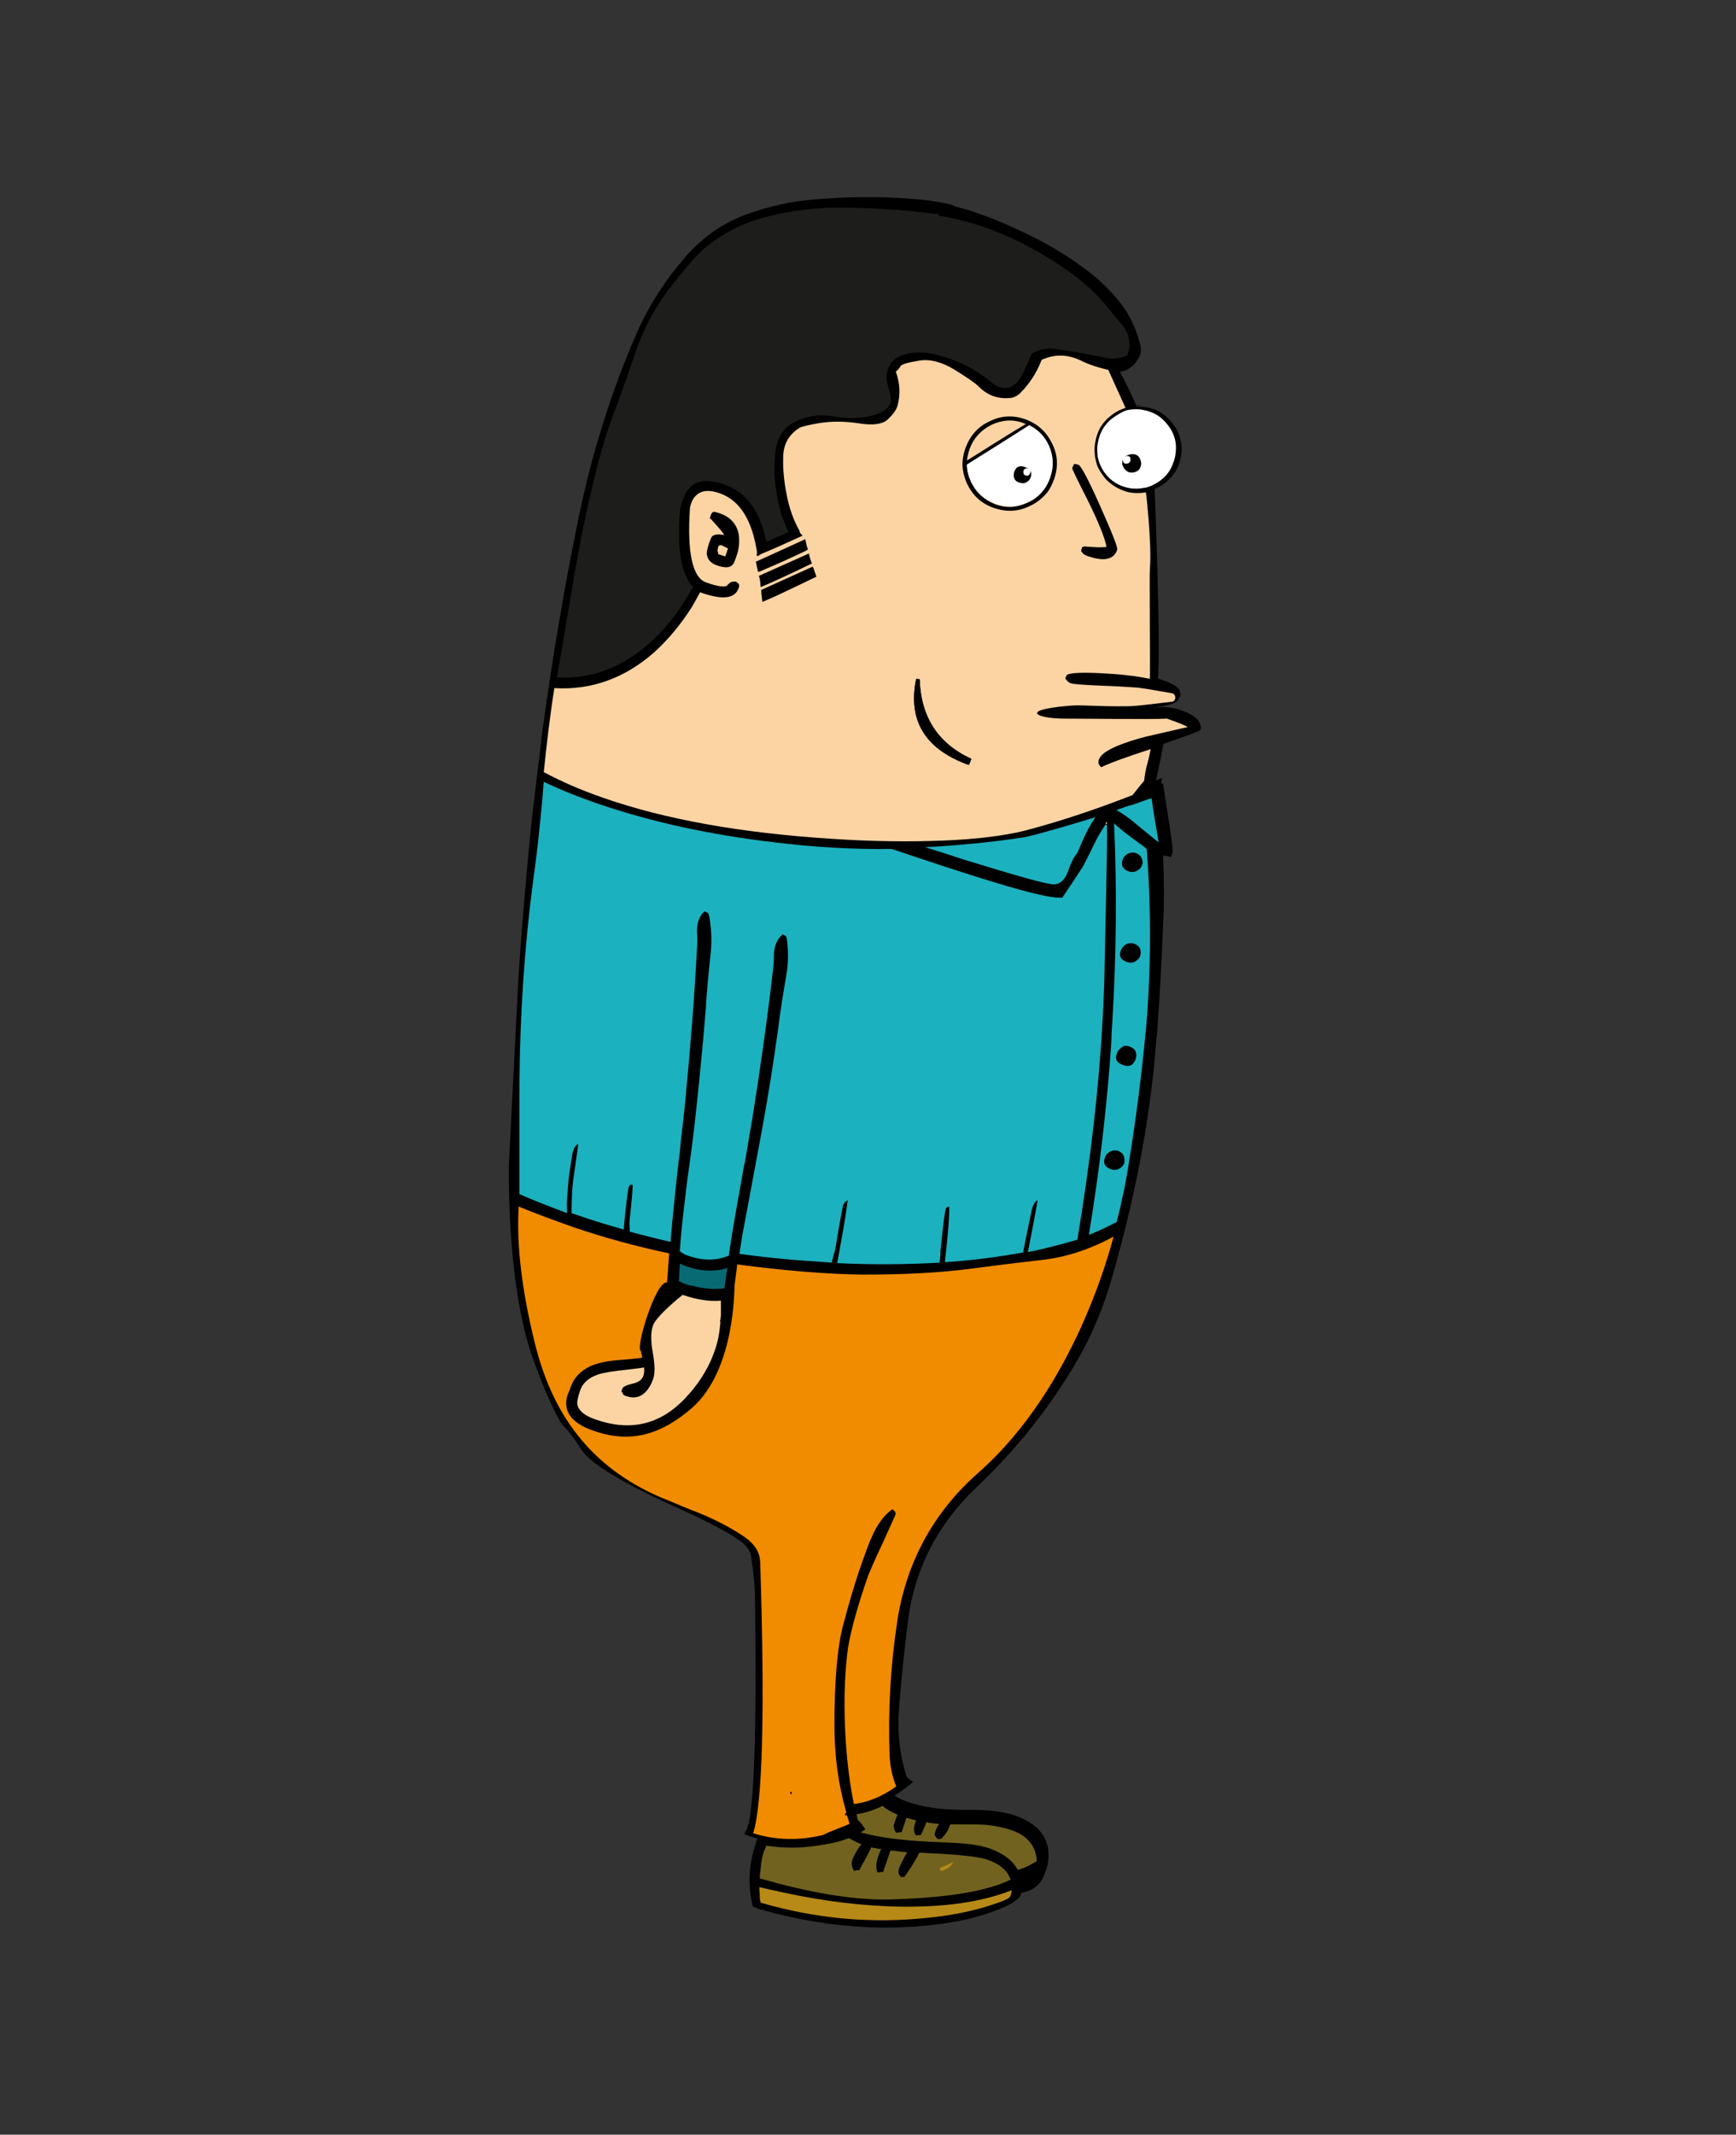 <?xml version="1.0" encoding="utf-8"?>
<!-- Generator: Adobe Illustrator 18.1.1, SVG Export Plug-In . SVG Version: 6.00 Build 0)  -->
<!DOCTYPE svg PUBLIC "-//W3C//DTD SVG 1.1//EN" "http://www.w3.org/Graphics/SVG/1.1/DTD/svg11.dtd">
<svg version="1.1" xmlns="http://www.w3.org/2000/svg" xmlns:xlink="http://www.w3.org/1999/xlink" x="0px" y="0px"
	 viewBox="0 0 393 483" enable-background="new 0 0 393 483" xml:space="preserve">
<rect x="0" y="0" width="393" height="483" fill="#333333" stroke="none"/>
<g id="ziutek_x5F_01">
</g>
<g id="ziutek_x5F_02">
</g>
<g id="ziutek_x5F_03">
</g>
<g id="ziutek_x5F_04">
	<g>
		<path fill="none" d="M163,299c0,0-0.1,0-0.1,0.1L163,299C163,299,163,299,163,299z"/>
		<path fill="none" d="M172.3,353l0,0.2C172.3,353.1,172.3,353.1,172.3,353C172.3,353,172.3,353,172.3,353z"/>
		<path fill="none" d="M212.9,423.4c0.1-0.1,0.2-0.1,0.3-0.1L212.9,423.4C212.8,423.3,212.8,423.4,212.9,423.4z"/>
		<path d="M117.4,220.6c0.8-11.8,1.8-23.6,3-35.3c0.8-6.6,1.6-13.3,2.4-19.9c2.2-16.2,4.9-32.3,8.2-48.3c1.2-5.8,2.6-11.6,4.3-17.3
			c2.4-8.2,5.3-16.3,8.7-24.1c2.9-6.7,6.9-12.8,11.8-18.3c3.7-4,8-7,13.2-8.9c5-1.8,10.2-3,15.6-3.4c7.4-0.6,14.7-0.7,21.9-0.1
			c2.9,0.2,5.9,0.6,8.8,1.3c0.4,0.1,0.7,0.3,1.1,0.5c1.8,0.4,3.5,0.9,5.1,1.5c4.6,1.6,9,3.6,13.3,5.8c4.5,2.3,8.7,5,12.6,8.1
			c2.4,2,4.6,4.2,6.5,6.7c2.1,2.8,3.5,6,4.3,9.4c0.2,1,0.1,2-0.5,2.8c-1,1.8-2.4,2.8-4.2,3c1.3,2.2,3.5,7.1,3.5,7.1
			c0,0.2,0.1,0.3,0.2,0.5c0,0,0,0,0,0c0.4-0.1,0.8,0,1.2,0.1c-0.4,0-0.8,0-1.2,0c0.1,0.1,0.1,0.2,0.1,0.2c0.6,0,1.2,0,1.8,0.1
			c0.7,0.1,1.3,0.2,1.9,0.4c1.8,0.6,3.3,1.8,4.5,3.4c0.2,0.3,0.4,0.6,0.6,0.8c0.5,0.8,0.9,1.7,1.1,2.6c0.3,1.1,0.4,2.4,0.2,3.7
			c0,0,0,0,0,0c0,0,0,0,0,0c-0.2,1-0.4,2-0.9,2.9c-0.3,0.7-0.7,1.3-1.2,1.9c-0.5,0.6-1.1,1.1-1.7,1.6c-0.2,0.1-0.4,0.2-0.6,0.4
			c-0.1,0-0.1,0.1-0.2,0.1l0,0c-0.4,0.3-0.9,0.5-1.4,0.7c0,0.1,1.5,37.8,0.7,42.9c0.4,0.1,0.8,0.3,1.4,0.5c2.3,0.8,3.6,1.7,3.7,2.8
			c0.1,0.3,0,0.6-0.2,1c-0.1,0.2-0.2,0.3-0.3,0.5c-0.5,1.4-5.9,1.7-5.9,1.9c2.4-0.4,4.6-0.2,6.6,0.5c2.2,0.8,3.6,1.7,4.2,2.9
			c0.3,0.6,0.3,1.1,0.2,1.5c-0.1,0.3-2.9,1.3-8.4,3.2c-0.2,0.8-0.3,1.7-0.5,2.6c-0.3,1.5-0.7,3.4-1.2,5.7c0.4-0.2,0.9-0.4,1.4-0.6
			c-0.1,0.4-0.2,0.9-0.2,1.4c0.1-0.1,0.3-0.1,0.4-0.1c0.3,1.9,0.7,4.7,1.3,8.5c0.7,4.4,1,6.9,0.8,7.3c-0.2,0.7-0.4,0.9-0.5,0.8
			c-0.2-0.1-0.6-0.2-1.5-0.3c0,0,0,0-0.1,0c0.2,5.2,0.3,10.4,0,15.6c-0.3,8.4-0.8,16.8-1.4,25.2c0,0.1,0,0.3-0.1,0.4
			c-0.5,7.2-1.4,14.5-2.6,21.7c-1.9,11.5-4.6,22.8-7.9,34.1c-2,6.5-4.7,12.8-8.3,18.7c-6,10-13.3,19-21.8,27.1
			c-8.9,8.4-14.2,18.6-15.7,30.7c-0.8,6.5-1.5,13.1-2,19.7c-0.4,5.3,0.2,10.3,1.7,15.1c0.4,0.5,0.9,0.9,1.5,1.3
			c-1.4,1.2-2.8,2.2-4.2,3.1c0.8,0.5,1.8,1,3,1.4c3.4,1.2,7.7,1.8,12.8,1.8c5.1-0.1,9,0.4,11.5,1.3c4.5,1.6,7,4.1,7.5,7.7
			c0.2,1.8,0,3.5-0.7,5.2c-0.7,2-1.8,3.3-3.4,4c-0.5,0.2-1.1,0.4-2,0.6c0,0.1-0.1,0.3-0.1,0.4c-0.4,1.1-2.3,2.3-5.7,3.6
			c-3.9,1.5-8.5,2.6-13.9,3.2c-12.5,1.5-25.3,0.4-38.4-3.2l-0.2-0.1c-0.2-0.1-0.4-0.1-0.7-0.1c-0.1-0.1-0.2-0.1-0.2-0.1
			c-0.1,0-0.2-0.1-0.3-0.1c0,0,0,0,0,0c-0.3-0.1-0.5-0.2-0.7-0.3c-0.2-0.1-0.3-0.1-0.5-0.1c-0.3-0.9-0.4-1.8-0.6-2.8
			c-0.5-3.9-0.1-7.7,1.1-11.3c0.2-0.5,0.3-1,0.5-1.4c-0.7-0.2-1.5-0.4-2.2-0.7c-0.3-0.1-0.5-0.2-0.8-0.3c0.2-0.4,0.4-0.8,0.6-1.2
			c0.1-0.3,0.2-0.6,0.3-1c0,0,0-0.1,0.1-0.1c0,0,0,0,0,0c1.4-7.2,1.8-24.7,1.4-52.4c0,0.2,0,0.2,0,0.1c-0.1-2.6-0.4-5.2-0.8-7.7
			c-0.1-0.8-0.2-1.4-0.4-1.6c-0.3-0.7-0.8-1.4-1.7-2.1c-2.1-1.7-6.7-4.2-13.7-7.4c-11-4.9-18-8.9-21.1-11.8c-0.9-0.8-1.8-2-2.7-3.5
			c-1-1.5-1.9-2.6-2.8-3.5c-1.2-1.2-3.6-6-6.8-14.7c-5.2-13.9-5.8-34.9-5.7-44.6"/>
		<path d="M259.7,192c-1-0.7-2.1-1.4-3.2-2.3c-1.9-1.4-3.2-2.5-4.2-3.4c0.7,15.1,0.5,30.1-0.4,45.1c-0.1,1.4-0.2,2.8-0.2,4.3
			c-1,14.6-2.7,29.2-5.1,43.7c1.8-0.7,3.6-1.5,5.3-2.4c0.3-0.2,0.7-0.3,1-0.5c1.2-4.7,2.2-9.5,2.9-14.3c1.5-9.3,2.7-18.7,3.6-28.1
			c0.1-0.7,0.1-1.3,0.2-2C260.7,218.7,260.7,205.3,259.7,192z"/>
		<path d="M256.8,181.9c-1.3,0.5-2.7,0.9-4.1,1.4c1.2,0.6,2.8,1.7,4.8,3.4c3,2.5,4.6,3.7,4.8,3.9c-0.7-4.2-1.3-7.5-1.6-10
			C259.5,180.9,258.2,181.4,256.8,181.9z"/>
		<path d="M254.9,93c-1,0.3-2,0.8-2.9,1.4c-2,1.5-3.1,3.4-3.5,5.9c-0.2,1-0.1,2,0,3c0.3,1.3,0.8,2.5,1.6,3.6c1.5,2,3.4,3.1,5.9,3.5
			c1,0.1,2,0.1,2.9-0.1c0,0,0.1,0,0.1,0c0.7-0.1,1.2-0.3,1.9-0.6c0.6-0.3,1.1-0.6,1.7-1c0,0,0,0,0.1-0.1c1.1-0.8,2-1.9,2.5-3
			c0.4-0.9,0.8-1.9,0.9-2.9c0.4-2.5-0.2-4.7-1.7-6.6c-1.5-2-3.4-3.1-5.9-3.5c-0.5-0.1-1-0.1-1.4-0.1C256.4,92.7,255.7,92.8,254.9,93
			z"/>
		<path d="M147.3,145.3c2.9-2.7,5.6-5.8,7.8-9.5c0.7-1.1,1.3-2.1,1.8-3c-1.7-1.8-2.8-4.9-3.1-9.2c-0.1-1.9-0.1-4,0-6.2
			c0.1-1.6,0.2-2.6,0.3-2.9c0.2-0.8,0.5-1.4,0.7-1.9c0.3-1,0.8-1.7,1.4-2.3c1.6-1.7,4.2-1.9,7.7-0.7c5,1.7,8.2,6,9.6,13l5-2.2
			c-0.6-1.2-1-2.4-1.5-3.7c-0.5-1.7-1-3.6-1.3-5.8c-0.4-2.3-0.5-5-0.2-8.3c0.3-3.3,1.7-5.7,4.4-7.1c2.7-1.4,5.5-1.8,8.6-1.3
			c3,0.5,5.6,0.5,7.8,0.1c2.1-0.4,3.6-1.1,4.5-1.9c0.9-0.8,1.1-2.1,0.6-3.7c-0.5-1.7-0.7-2.7-0.7-3.2c0.1-2.8,1.4-4.5,4.1-5.3
			c1.8-0.5,3.6-0.6,5.5-0.3c5.2,1,9.9,3.1,14,6.5c1.4,1.2,2.7,1.6,4,1.3c1.2-0.3,2.3-1.3,3.1-2.9c0.8-1.6,1.5-3.2,2.2-4.8
			c1.5-0.9,3.1-1.2,4.8-1.1c4,0.5,8,1.2,12,2.1c1.7,0.3,3.3,0.1,4.8-0.6c1-2.5,0.5-4.9-1.4-7.2c-0.9-1.1-1.8-2.1-2.7-3.2
			c-2.6-3.4-5.8-6.2-9.3-8.7c-3.4-2.4-7.1-4.6-10.9-6.5c-6-3-12.2-5-18.8-6.1c0.1-0.1,0.1-0.1,0.2-0.2c0,0-0.1,0-0.1,0
			c-1.8-0.3-3.6-0.5-5.5-0.7c-5.3-0.5-10.6-0.8-16-0.8c-5.8-0.1-11.6,0.6-17.3,2.1c-5.3,1.3-10,3.8-14.2,7.3c-2,1.9-4.7,5-7.9,9.2
			c-3.2,4.2-5.7,9-7.5,14.3c-1.8,5.3-3.5,10.1-5.1,14.3c-1.6,4.3-3.2,9.7-4.7,16.3c-1.6,6.6-3,13.8-4.3,21.5
			c-1.2,7-2.4,14.2-3.6,21.3C133.9,153.7,140.9,151,147.3,145.3z"/>
		<path d="M136.6,179.5c14,4.9,31.3,8,51.9,9.3c9,0.6,17.2,0.7,25,0.4c7.7-0.3,13.9-1.1,18.4-2.2c7.6-2,15.6-4.6,24.2-7.9
			c0.9-0.4,1.8-0.7,2.6-1.1c0.2-1.5,0.5-3.3,1.1-5.4c0.3-1.1,0.5-2.2,0.7-3.1c-5.9,1.9-9.6,3.3-11.2,4.1c-0.6-0.5-0.8-1.1-0.5-1.8
			c0.6-1.6,3.7-3.2,9.4-4.8c0.6-0.2,4.2-1,10.7-2.5l-0.6-0.3c-0.8-0.4-2.2-0.9-4.1-1.6c-2.7,0.2-5.5,0.9-8.5,2.2
			c-1.7,0.8-42.7-0.2-43.6-5c-0.5-2.3,14.4-1.9,29.8-2.2c3.2-0.1,8.4,0.2,15.4,0.8c4.6,0.4,7.1,0.2,7.3-0.5l0-0.5l-4.2-1.5
			c-1.3-0.3-4.5-0.5-9.8-0.8c-5.1-0.2-7.8-0.4-8.2-0.6c-0.5-0.2-0.9-0.5-1.1-1c-0.2,0.3-0.2,0,0.1-0.7c0.2-0.6,2.6-0.8,7.3-0.6
			c4.4,0.2,8.3,0.6,11.6,1.3c0.1-0.9-0.1-23.9,0-24.8c0.5-5-0.8-17.2-0.9-17.4c-1,0.2-2.1,0.2-3.2,0.1c-0.4-0.1-0.7-0.1-1-0.2
			c-0.4-0.1-0.6-0.2-0.9-0.3c-1.3-0.5-2.5-1.2-3.6-2.2c-0.3-0.4-0.7-0.7-1-1.1c-0.5-0.7-0.9-1.3-1.2-2c-0.2-0.4-0.3-0.9-0.4-1.3
			c-0.1-0.3-0.1-0.6-0.2-0.9c-0.1-0.9-0.2-1.9,0-3c0,0,0,0,0-0.1c0.2-1.3,0.6-2.5,1.2-3.6c0.7-1.1,1.5-2,2.6-2.8
			c1-0.8,2.1-1.3,3.1-1.6c0-0.1,0-0.2-0.1-0.2c-0.9,0.3-1.8,0.6-2.6,1.1l-2.5,2.1c0.7-0.9,1.4-1.7,2.3-2.3c0.3-0.2,0.6-0.4,0.9-0.5
			c0.6-0.3,1.2-0.5,1.9-0.7c-0.1-0.2-0.1-0.3-0.2-0.5c-0.6,0.2-1.3,0.4-1.8,0.7c0,0,0,0-0.1,0c-0.3,0.2-0.6,0.3-0.9,0.5
			c0,0,0,0-0.1,0c-1,0.6-1.8,1.4-2.4,2.3c0,0,0,0,0,0.1c-0.4,0.6-0.9,1.3-1.2,2c0,0.1-0.1,0.3-0.2,0.4c0,0,0,0,0,0
			c-0.2,0.4-0.4,1-0.5,1.5c-0.1,0.2-0.1,0.4-0.2,0.6c0.2-2.1,1.1-4,2.8-5.9c0.9-1,2-1.8,3.2-2.4c0.4-0.1,0.8-0.1,1.2-0.2
			c0,0,0.1,0,0.1,0c-1-2.5-2-5-3.3-7.4c-2.2-0.5-4.4-1.2-6.4-2.2c-2.8-1.3-5.6-1.4-8.4-0.2c-0.2,0-0.3,0.2-0.4,0.4
			c-1.1,2.8-2.7,5.2-4.8,7.3c-0.5,0.5-1.1,0.8-1.8,1c-2.9,0.4-5.4-0.4-7.5-2.5c-0.9-0.9-2.7-2.1-5.6-3.9c-2.8-1.7-5.5-2.4-7.9-2
			c-2.5,0.4-3.9,0.8-4.2,1.2c-0.2,0.4-0.6,0.9-1.1,1.3c0.9,2.5,1.1,5.1,0.4,7.6c-0.2,0.9-0.9,1.9-2.1,3.1c-1.2,1.2-3.4,1.5-6.6,1
			c-3.3-0.5-6.2-0.5-8.8-0.1c-2.5,0.4-4.1,0.8-4.7,1.1c-2.4,1.5-3.7,3.7-3.7,6.8c-0.1,3,0.3,6.3,1.1,9.8c0.6,2.5,1.5,4.8,2.7,6.9
			c0,0-0.1,0.1-0.1,0.1c0.2,0.3,0.4,0.5,0.7,0.8c-3.7,1.7-6.8,3.1-9.5,4.2c-0.2,0.2-0.5,0.3-0.6,0.5c0-0.1-0.1-0.2-0.1-0.2
			c-0.1,0-0.1,0.1-0.2,0.1c0-0.1,0-0.3,0-0.4c0-0.1,0-0.2,0.1-0.3c-1.1-7.4-3.9-11.9-8.5-13.5c-2.6-0.9-4.4-0.6-5.6,0.8
			c-0.6,0.7-0.9,1.5-1.1,2.5c-0.7,10.2,0.6,15.9,3.7,16.9c2.5,0.9,4.1,1.1,4.7,0.7c0.2-0.3,0.5-0.5,0.6-0.6c0.3-0.3,0.8-0.3,1.4-0.3
			c0.3,0.2,0.5,0.4,0.6,0.5c0.2,0.3,0.2,0.6,0,1c-0.8,2.3-3.5,2.7-8.2,1.1c-0.2-0.1-0.3-0.1-0.5-0.2c-0.6,1.1-1.2,2.2-1.9,3.4
			c-2.5,3.9-5.3,7.3-8.5,10.2c-6.7,5.9-14.3,8.6-22.6,8.1c-1,6.2-1.8,12.1-2.4,17.9C127.4,175.8,131.8,177.8,136.6,179.5z"/>
		<path d="M240.9,187c-4.9,1.4-8.1,2.3-9.5,2.5c-7.3,1.1-14.7,1.8-22.1,2.2c2.7,0.8,5.5,1.7,8.5,2.7c12.3,3.8,19.1,5.7,20.6,5.7
			c1.5,0,2.6-1,3.3-3c0.7-2,1.4-3.4,2.1-4.1c1-2.4,1.9-4.5,2.9-6.2c0.4-0.7,0.8-1.4,1.2-1.9C245.6,185.6,243.2,186.3,240.9,187z"/>
		<path d="M117.6,269.9c3.2,1.4,6.8,2.8,10.8,4.3c-0.1-1.3-0.1-2.7,0.1-4.4c0.1-1.9,0.3-4,0.7-6.3c0.3-1.7,0.4-2.7,0.5-2.9
			c0.3-1,0.7-1.6,1.2-1.7c-0.1,0.6-0.3,2.3-0.7,5.1c-0.4,2.6-0.7,4.8-0.7,6.3c-0.1,1.6-0.1,3-0.1,4.2c0.5,0.2,1,0.3,1.5,0.5
			c3.4,1.2,6.8,2.2,10.3,3.2c0.2-2.4,0.5-5.5,1-9.1c0.1-0.4,0.2-0.7,0.3-0.8c0.1-0.2,0.3-0.3,0.7-0.2c0.1,0-0.1,2.8-0.7,8.4
			c0,0.6,0,1.3,0.1,2.2c3,0.8,6.1,1.6,9.2,2.3c0.1-1.2,0.2-2.4,0.3-3.6c0.5-5.1,1-10.2,1.6-15.2c0.2-1.3,0.3-2.5,0.4-3.8
			c0.4-3.3,0.8-6.7,1.1-10c1.1-11.3,2-22.7,2.6-34c0.1-1.1,0.1-2.1,0-3.3c-0.1-2.1,0.4-3.7,1.7-4.9l0.8,0.4c0.1,0.2,0.1,0.3,0.2,0.4
			c0.5,2.8,0.7,5.6,0.4,8.5c-0.4,4.1-0.9,8.3-1.1,12.5c-0.6,7.4-1.3,14.8-2.1,22.2c-0.5,4.9-1.1,9.7-1.8,14.6c-0.4,2.7-0.7,5.4-1,8
			c-0.4,3.4-0.8,6.9-1,10.3c0.5,0.4,1.1,0.8,1.8,1c3.4,1.2,6.5,1.2,9.3,0c0.1-0.7,0.2-1.5,0.3-2.2c0.8-5.1,1.7-10.1,2.6-15.1
			c0.2-1.2,0.4-2.5,0.7-3.7c0.6-3.3,1.1-6.6,1.7-9.9c1.8-11.3,3.4-22.5,4.7-33.8c0.1-1,0.2-2.1,0.2-3.2c0-2.1,0.7-3.7,2-4.8l0.7,0.4
			c0.1,0.2,0.1,0.3,0.2,0.5c0.4,2.8,0.4,5.6-0.1,8.4c-0.7,4.1-1.4,8.3-1.9,12.5c-1,7.3-2.2,14.7-3.5,21.9c-0.9,4.8-1.8,9.7-2.7,14.5
			c-0.5,2.7-1,5.4-1.5,8c-0.4,2-0.7,4-1,6.1c6.4,0.9,13,1.5,19.8,1.9c0.4,0,0.7,0.1,1.1,0.1c0.2-1,0.5-2,0.8-3.1
			c1-6.1,1.6-9.3,1.7-9.6c0.2-0.8,0.6-1.2,1.1-1.4c-0.3,2.4-0.8,5.7-1.6,9.9c-0.3,1.6-0.5,3-0.8,4.3c8.2,0.4,15.9,0.3,23.2-0.1
			c0.1-0.8,0.2-1.7,0.2-2.6c0.6-5.9,1-9.1,1.2-9.5c0.1-0.4,0.4-0.6,0.8-0.6c0,3.1-0.4,7.3-1,12.6c6.2-0.4,12.1-1.2,17.7-2.2
			c0.5-2.6,1.2-5.9,2-9.8c0.4-1.3,0.9-1.9,1.3-2c-0.1,0.5-0.6,3.6-1.8,9.6l-0.4,2.1c1.7-0.3,3.3-0.7,4.9-1.1
			c2.1-0.5,4.2-1.1,6.3-1.7c3-18.1,4.9-34.6,5.7-49.6c0.2-3.2,0.3-6.2,0.4-9.2c0.4-19.2,0.7-30.9,0.6-34.9c0-0.2,0-0.4,0-0.6
			c-0.1,0.1-0.2,0.2-0.3,0.4c0,0,0,0,0,0c-0.7,1.1-1.6,2.4-2.4,4.1c-1.7,3.5-2.7,5.4-2.9,5.7c-0.7,1.1-2.2,3.4-4.5,6.8
			c-1.5,0.1-3.9-0.3-7.4-1.2c-5.6-1.4-16.1-4.7-31.2-9.8c-8.7,0.1-17.6-0.4-26.5-1.5c-14.6-1.7-27.8-4.6-39.6-8.6
			c-4.7-1.6-8.9-3.3-12.7-5.1c0,0.3-0.1,0.7-0.1,1.1c-0.2,2.9-0.5,5.8-0.8,8.7c-0.4,4.2-0.9,8.3-1.5,12.5c-2,15.3-3,30.6-3.1,46
			C117.6,253.7,117.6,262.1,117.6,269.9z"/>
		<path d="M140.9,314.2c0.1-0.4,0.9-0.8,2.3-1.1c1.4-0.3,2.2-0.9,2.5-1.7c0.2-0.5,0.3-1.2,0.2-2c-1,0.2-2.3,0.3-3.7,0.5
			c-3.2,0.3-5.5,0.7-6.7,1.1c-2.1,0.7-3.5,1.9-4.1,3.7c-0.5,1.5-0.7,2.5-0.6,3.1c0.3,1.4,1.7,2.6,4.2,3.4c7.7,2.7,14.4,1.2,20-4.6
			c3.1-3.2,5.5-6.9,6.9-11c0.7-1.9,1.1-4.1,1.3-6.5c0,0,0,0,0-0.1c0,0-0.1,0-0.1,0.1c0.1-0.5,0.1-0.9,0.2-1.4c0-1,0-2.2,0-3.4
			c-2.6,0.2-5.3-0.2-8.3-1.2c-0.1,0-0.3-0.1-0.4-0.1c-0.3,0.3-0.7,0.6-1.1,0.9c-3.4,2.9-5.3,5-5.6,6.1c-0.5,1.4-0.5,3.5,0,6.2
			c0.5,2.8,0.5,4.7,0,6c-0.4,1.1-1,2.1-1.7,2.8c-1.2,1.2-2.7,1.5-4.3,0.9c-0.4-0.1-0.7-0.3-0.8-0.5c0-0.2-0.1-0.3-0.2-0.5
			C140.6,315.1,140.6,314.9,140.9,314.2z"/>
		<path d="M153.5,289.8c0.1,0,0.3,0.1,0.4,0.2c0,0,0.1,0,0.1,0c0.3,0.2,0.6,0.3,1,0.5l0.7,0.2c0.3,0.1,0.6,0.2,1,0.2l0,0
			c2.5,0.7,5,0.9,7.3,0.6c0.2-1.6,0.4-3.1,0.7-4.6c-2.9,0.9-6,0.8-9.4-0.4c-0.5-0.2-1-0.4-1.4-0.6c0,0,0,0,0,0.1
			C153.7,287.3,153.6,288.5,153.5,289.8z"/>
		<path d="M186.6,414.7c1.8-0.4,3.7-1.1,5.7-1.9c0,0,0,0,0.1,0c-0.2-0.7-0.5-1.3-0.7-2c-0.2,0-0.4,0-0.5,0c0.1-0.2,0.2-0.4,0.4-0.6
			c-1.8-6.2-2.7-12.8-2.7-19.7c0-10.4,0.7-18,2-22.8c1.3-4.9,2.5-8.9,3.5-11.9c1.5-4.4,2.5-7,2.9-7.8c1.3-3.1,3-5.2,4.7-6.4
			c0.2,0.1,0.4,0.3,0.6,0.5c0.2,0.3,0.2,0.6,0,1c-0.1,0.2-1,2.2-2.8,6.2c-1.9,4-2.9,6.4-3.3,7.4c-2.3,6.6-3.8,12-4.5,16.1
			c-0.7,4.9-1,11-0.7,18.3c0.3,6.6,1,12.3,2,17.2c3.2-0.4,6.4-1.7,9.6-4c-0.9-2.2-1.4-4.5-1.5-7c-0.4-10.1,0.2-20.2,1.7-30.2
			c2-13.3,8.8-24,18.3-33.7c22.8-23.5,29.9-50.7,30.7-53.5c-5.4,2.9-10.8,4.7-16.4,5.3c-2.7,0.3-7.9,0.9-15.4,1.9
			c-7.5,1-15.8,1.4-25,1.4c-8.2-0.1-17.7-0.9-28.4-2.3c-0.2,1.5-0.4,3.1-0.6,4.7c-0.1,0.7,0.1,19.6-9.8,27.9
			c-6.7,5.7-13.5,8.1-22.2,5c-3.8-1.3-5.8-3.2-6.1-5.6c-0.1-0.8,0-1.6,0.3-2.5c0.4-0.9,0.6-1.4,0.6-1.5c0.8-2.4,2.4-4,4.6-5
			c1.6-0.7,3.8-1.2,6.8-1.4c2.1-0.2,3.8-0.3,4.9-0.5c0-0.3-0.1-0.6-0.2-0.9c0-0.2-0.1-0.4-0.1-0.6c-1.4-0.4,3.4-16.1,5.9-15.5
			c0.2-2.2,0.3-4.4,0.5-6.6c-7.6-1.6-14.8-3.6-21.6-5.9c-4.6-1.6-8.8-3.2-12.5-4.7c0,2.1,0,15.1,3.5,30.2c2,8.4,5.2,15.7,10,21.7
			c4.6,5.8,10.7,10.4,18.2,13.7c4.1,1.7,7.2,3,9.3,3.8c3.6,1.5,6.7,3.1,9.3,4.8c2.6,1.6,4,3.4,4.3,5.4c0,0.3,0.1,0.6,0.1,0.9
			c0,0,0,0,0,0l0,0.2c1.1,34.1,0.5,54.4-1.6,61.1C175.9,415.9,181.1,416,186.6,414.7z"/>
		<path d="M172,424.8c11.3,3.3,21.1,4.9,29.1,4.8c10.2-0.1,18.1-1.1,23.8-2.9c1.4-0.4,2.6-0.9,3.9-1.5c0-0.1-0.1-0.1-0.1-0.2
			c-0.7-2-2.5-3.4-5.4-4.4c-1.9-0.6-6.3-1.1-13.3-1.4c-0.7-0.1-1.3-0.1-1.9-0.1c0,0.1,0,0.1-0.1,0.2c-0.2,0.5-0.8,1.5-1.7,3
			c-0.9,1.3-1.4,2.1-1.6,2.3l-0.7,0c-0.6-0.5-0.8-1.2-0.4-2.1c0.3-0.8,0.8-1.8,1.5-3c0.1-0.2,0.2-0.4,0.3-0.5
			c-1.4-0.1-2.6-0.3-3.8-0.4l-1.7,4.9c-0.2-0.1-0.6,0-1.2,0.1c-0.5-0.9-0.4-2.1,0.1-3.7c0.2-0.6,0.5-1.2,0.7-1.6
			c-0.9-0.1-1.6-0.3-2.3-0.4c-0.3,0.9-1.3,2.6-2.7,5.2c-0.2-0.1-0.6,0-1.2,0.1c-0.5-1-0.6-1.7-0.4-2.3c0.3-1,0.9-2,1.7-3.2
			c0.1-0.2,0.3-0.3,0.4-0.5c-1-0.4-2-0.9-2.8-1.4c-1.6,0.6-3.3,1.1-5.3,1.4c-4.8,0.9-9.2,1-13.4,0.3c-0.2,0.5-0.5,1.1-0.7,1.7
			c-0.2,0.7-0.5,1.9-0.6,3.6C172.1,423.4,172,424.2,172,424.8z"/>
		<path d="M228.7,429.1c0.2-0.5,0.3-0.9,0.3-1.4c-6.8,2.7-15.5,4-25.9,3.7c-8-0.2-16.6-1.2-25.8-3.2c-1.9-0.4-3.7-0.8-5.4-1.2
			c0,0.8,0.1,1.5,0.1,2.2c0,0.5,0.1,0.9,0.2,1.3c12.6,3.7,25.3,4.8,38.1,3.4c5-0.5,9.4-1.4,13.3-2.6
			C226.8,430.3,228.6,429.6,228.7,429.1z"/>
		<path d="M233.5,421.8c0.4-0.2,0.8-0.4,1.2-0.7c0-0.6-0.1-1.2-0.3-1.9c-0.7-2.4-2.5-4.1-5.4-5.1c-1.8-0.6-3.7-1-5.8-1.2
			c-1.1-0.1-2.9-0.1-5.7-0.1c-0.8,0-1.6,0-2.4,0c0,0.1-0.1,0.3-0.1,0.4c-0.4,1-1,2-2,2.9l-0.7,0c-0.5-0.4-0.7-0.8-0.7-1.1
			c0-0.1,0.1-0.5,0.3-1c0.1-0.4,0.4-0.8,0.7-1.3c-1-0.1-2-0.2-2.9-0.4c-0.1,0.3-0.2,0.5-0.3,0.8c-0.3,0.8-0.6,1.5-0.9,2.1
			c0,0-0.4,0-1.1,0.1c-0.6-0.6-0.6-1.6-0.2-2.9c0.1-0.2,0.1-0.4,0.2-0.5c-0.7-0.2-1.5-0.4-2.2-0.6l-1.1,3.3c-0.2-0.1-0.6,0-1.2,0.1
			c-0.4-0.5-0.6-1.1-0.6-1.7c0-0.1,0.2-0.6,0.5-1.4c0.1-0.4,0.3-0.7,0.4-1c-1.4-0.6-2.5-1.2-3.4-2c-2,1-3.9,1.6-5.9,1.9
			c0.1,0.5,0.2,1,0.4,1.5c0,0,0.1,0,0.2,0c0.1,0.2,0.2,0.4,0.5,0.6c0,0,0,0,0,0c0.4,0.6,0.7,1,0.9,1.3c-0.3,0.2-0.6,0.5-1.1,0.7
			c4,1.1,9.1,1.8,15.4,2.1c4.1,0.2,6.6,0.3,7.6,0.4c2.6,0.2,4.8,0.6,6.4,1.2c3,1.1,5.1,2.7,6.2,4.8
			C231.4,422.8,232.5,422.4,233.5,421.8z"/>
		<path d="M234.2,424.1c-1,0.5-2,1-3,1.3c0,0.2,0.1,0.5,0.1,0.7c0,0,0,0,0,0.1c0.1-0.1,0.2-0.1,0.3-0.1
			C232.9,425.7,233.8,425,234.2,424.1z"/>
		<path fill="#1D1D1B" d="M147.3,145.3c2.9-2.7,5.6-5.8,7.8-9.5c0.7-1.1,1.3-2.1,1.8-3c-1.7-1.8-2.8-4.9-3.1-9.2
			c-0.1-1.9-0.1-4,0-6.2c0.1-1.6,0.2-2.6,0.3-2.9c0.2-0.8,0.5-1.4,0.7-1.9c0.3-1,0.8-1.7,1.4-2.3c1.6-1.7,4.2-1.9,7.7-0.7
			c5,1.7,8.2,6,9.6,13l5-2.2c-0.6-1.2-1-2.4-1.5-3.7c-0.5-1.7-1-3.6-1.3-5.8c-0.4-2.3-0.5-5-0.2-8.3c0.3-3.3,1.7-5.7,4.4-7.1
			c2.7-1.4,5.5-1.8,8.6-1.3c3,0.5,5.6,0.5,7.8,0.1c2.1-0.4,3.6-1.1,4.5-1.9c0.9-0.8,1.1-2.1,0.6-3.7c-0.5-1.7-0.7-2.7-0.7-3.2
			c0.1-2.8,1.4-4.5,4.1-5.3c1.8-0.5,3.6-0.6,5.5-0.3c5.2,1,9.9,3.1,14,6.5c1.4,1.2,2.7,1.6,4,1.3c1.2-0.3,2.3-1.3,3.1-2.9
			c0.8-1.6,1.5-3.2,2.2-4.8c1.5-0.9,3.1-1.2,4.8-1.1c4,0.5,8,1.2,12,2.1c1.7,0.3,3.3,0.1,4.8-0.6c1-2.5,0.5-4.9-1.4-7.2
			c-0.9-1.1-1.8-2.1-2.7-3.2c-2.6-3.4-5.8-6.2-9.3-8.7c-3.4-2.4-7.1-4.6-10.9-6.5c-6-3-12.2-5-18.8-6.1l0.1-0.2
			c-1.8-0.3-3.6-0.5-5.5-0.7c-5.3-0.5-10.6-0.8-16-0.8c-5.8-0.1-11.6,0.6-17.3,2.1c-5.3,1.3-10,3.8-14.2,7.3c-2,1.9-4.7,5-7.9,9.2
			c-3.2,4.2-5.7,9-7.5,14.3c-1.8,5.3-3.5,10.1-5.1,14.3c-1.6,4.3-3.2,9.7-4.7,16.3c-1.6,6.6-3,13.8-4.3,21.5
			c-1.2,7-2.4,14.2-3.6,21.3C133.9,153.7,140.9,151,147.3,145.3z"/>
		<path fill="#FCD4A4" d="M212.3,48.4c0,0-0.1,0-0.1,0l-0.1,0.2C212.2,48.5,212.3,48.5,212.3,48.4z"/>
		<path fill="#FCD4A4" d="M250.9,83.7c-2.2-0.5-4.4-1.2-6.4-2.2c-2.8-1.3-5.6-1.4-8.4-0.2c-0.2,0-0.3,0.2-0.4,0.4
			c-1.1,2.8-2.7,5.2-4.8,7.3c-0.5,0.5-1.1,0.8-1.8,1c-2.9,0.4-5.4-0.4-7.5-2.5c-0.9-0.9-2.7-2.1-5.6-3.9c-2.8-1.7-5.5-2.4-7.9-2
			c-2.5,0.4-3.9,0.8-4.2,1.2c-0.2,0.4-0.6,0.9-1.1,1.3c0.9,2.5,1.1,5.1,0.4,7.6c-0.2,0.9-0.9,1.9-2.1,3.1c-1.2,1.2-3.4,1.5-6.6,1
			c-3.3-0.5-6.2-0.5-8.8-0.1c-2.5,0.4-4.1,0.8-4.7,1.1c-2.4,1.5-3.7,3.7-3.7,6.8c-0.1,3,0.3,6.3,1.1,9.8c0.6,2.5,1.5,4.8,2.7,6.9
			c0,0-0.1,0.1-0.1,0.1c0.2,0.3,0.4,0.5,0.7,0.8c-3.7,1.7-6.8,3.1-9.5,4.2c-0.2,0.2-0.5,0.3-0.6,0.5c0-0.1-0.1-0.2-0.1-0.2
			c-0.1,0-0.1,0.1-0.2,0.1c0-0.1,0-0.3,0-0.4c0-0.1,0-0.2,0.1-0.3c-1.1-7.4-3.9-11.9-8.5-13.5c-2.6-0.9-4.4-0.6-5.6,0.8
			c-0.6,0.7-0.9,1.5-1.1,2.5c-0.7,10.2,0.6,15.9,3.7,16.9c2.5,0.9,4.1,1.1,4.7,0.7c0.2-0.3,0.5-0.5,0.6-0.6c0.3-0.3,0.8-0.3,1.4-0.3
			c0.3,0.2,0.5,0.4,0.6,0.5c0.2,0.3,0.2,0.6,0,1c-0.8,2.3-3.5,2.7-8.2,1.1c-0.2-0.1-0.3-0.1-0.5-0.2c-0.6,1.1-1.2,2.2-1.9,3.4
			c-2.5,3.9-5.3,7.3-8.5,10.2c-6.7,5.9-14.3,8.6-22.6,8.1c-1,6.2-1.8,13.2-2.4,19c4.1,2.2,8.5,4.1,13.4,5.8c14,4.9,31.3,8,51.9,9.3
			c9,0.6,17.2,0.7,25,0.4c7.7-0.3,13.9-1.1,18.4-2.2c7.7-2,15.9-4.7,24.6-8.1c0.8-1,1.7-2.2,2.6-3.2c0.2-1.4,0.4-2.9,0.8-4.1
			c0.3-1.1,0.5-2.2,0.7-3.1c-5.9,1.9-9.6,3.3-11.2,4.1c-0.6-0.5-0.8-1.1-0.5-1.8c0.6-1.6,3.7-3.2,9.4-4.8c0.6-0.2,4.2-1,10.7-2.5
			l-0.6-0.3c-0.8-0.4-2.2-0.9-4.1-1.6c-2.7,0.2-19.8,0-23.3,0c-6,0-10.5-1.9,1-2.9c3.2-0.3,5.6,0.2,13.5,0.1c2.2,0,8.4-0.9,9.8-1
			c1-0.1,1.2-1.4,0.3-1.9c0,0-6.1-1.1-7.8-1.3c-1.7-0.1-4.1-0.3-7.1-0.4c-5.1-0.2-7.8-0.4-8.2-0.6c-0.5-0.2-0.9-0.5-1.1-1
			c-0.2,0.3-0.2,0,0.1-0.7c0.2-0.6,2.6-0.8,7.3-0.6c4.4,0.2,8.3,0.6,11.6,1.3c0.1-0.9-0.1-23.9,0-24.8c0.5-5-0.8-17.2-0.9-17.4
			c-1,0.2-2.1,0.2-3.2,0.1c-0.4-0.1-0.7-0.1-1-0.2c-0.4-0.1-0.6-0.2-0.9-0.3c-1.4-0.5-2.6-1.3-3.7-2.3c-0.3-0.3-0.6-0.7-0.9-1.1
			c-0.5-0.7-0.9-1.3-1.2-2c-0.2-0.4-0.3-0.9-0.4-1.3c-0.1-0.3-0.1-0.6-0.2-0.9c-0.1-0.9-0.2-1.9,0-3c0,0,0,0,0-0.1
			c0.2-1.3,0.6-2.5,1.2-3.6c0.7-1.1,1.5-2,2.6-2.8c1-0.8,2.1-1.3,3.1-1.6 M219.9,171.7l-0.5,1.3c-0.2,0-0.4,0-0.6-0.1
			c-9.5-3.6-13.3-10-11.4-19.3l0.8,0.1C208.5,162.2,212.3,168.2,219.9,171.7z M243.1,105.1c0-0.2,0.3-0.1,1,0.1
			c0.5,0.2,2.2,3.3,4.9,9.4c2.7,6,4,9.3,3.8,9.8c-0.8,2.2-3,2.6-6.6,1.4c-0.7-0.2-1.2-0.6-1.4-1.1c-0.1,0.3-0.1,0.1,0.1-0.7
			c0.1-0.3,0.5-0.4,1.1-0.3c1.4,0.1,2.9,0.2,4.5,0.1c-0.3-1.9-1.7-5.4-4.1-10.3c-2.5-4.9-3.7-7.5-3.7-7.6
			C242.8,105.8,242.9,105.5,243.1,105.1z M184.8,130.4c-1.7,0.9-3.9,1.9-6.5,3.1c-2,1-3.9,1.8-5.7,2.6c0-0.6-0.1-1.2-0.2-1.7
			c0-0.3,0-0.6-0.1-0.9l11.7-5.3C184.3,129.1,184.5,129.8,184.8,130.4z M183.3,126c0.1,0.5,0.3,1,0.5,1.5c-1.2,0.5-2.5,1.2-4,1.9
			c-2.8,1.3-5.3,2.5-7.5,3.4c-0.1-0.9-0.2-1.7-0.3-2.5l11.2-5C183.2,125.5,183.2,125.8,183.3,126z M182.3,122
			c0.2,0.8,0.3,1.6,0.6,2.3c-0.5,0.3-1.1,0.5-1.6,0.8c-3.6,1.7-6.8,3.1-9.5,4.3c-0.2-0.9-0.3-1.7-0.5-2.3L182.3,122z M162.6,127.9
			c-1.6-0.6-2.5-1.6-2.5-2.9c0-0.5,0.1-0.9,0.3-1.4c0.1-0.4,0.2-0.6,0.2-0.7c0.3-0.9,0.5-1.4,0.7-1.6c0.5-0.4,1.4-0.5,2.8-0.2
			c-0.2-0.5-0.7-1.1-1.4-1.9c-0.4-0.4-1-1.1-1.8-2c-0.2,0.3-0.2,0,0.1-0.7c0.2-0.5,0.4-0.7,0.6-0.7c0.2,0,0.5,0.1,1.2,0.3
			c2.7,0.9,4.2,2.7,4.5,5.3c0.1,1.4,0,2.8-0.5,4.2c-0.4,1.2-0.7,1.9-0.8,2C165.3,128.4,164.2,128.4,162.6,127.9z"/>
		<path d="M247.6,105c0-0.1,0-0.1-0.1-0.2C247.6,104.9,247.6,105,247.6,105z"/>
		<path d="M246.5,113.5c2.4,4.9,3.8,8.4,4.1,10.3c-1.6,0.1-3.1,0.1-4.5-0.1c-0.7-0.1-1,0-1.1,0.3c-0.2,0.7-0.3,0.9-0.1,0.7
			c0.2,0.5,0.7,0.9,1.4,1.1c3.6,1.3,5.9,0.8,6.6-1.4c0.2-0.5-1.1-3.7-3.8-9.8c-2.7-6.1-4.4-9.2-4.9-9.4c-0.7-0.2-1-0.3-1-0.1
			c-0.2,0.4-0.3,0.6-0.4,0.8C242.7,106,243.9,108.6,246.5,113.5z"/>
		<path d="M207.4,153.6c-1.9,9.3,1.9,15.7,11.4,19.3c0.2,0.1,0.4,0.1,0.6,0.1l0.5-1.3c-7.6-3.5-11.5-9.5-11.7-18L207.4,153.6z"/>
		<path d="M167.2,121.5c-0.3-2.7-1.8-4.4-4.5-5.3c-0.6-0.2-1-0.4-1.2-0.3c-0.2,0-0.5,0.3-0.6,0.7c-0.2,0.7-0.3,0.9-0.1,0.7
			c0.8,0.9,1.4,1.5,1.8,2c0.7,0.8,1.2,1.4,1.4,1.9c-1.4-0.3-2.3-0.2-2.8,0.2c-0.1,0.1-0.4,0.7-0.7,1.6c0,0-0.1,0.3-0.2,0.7
			c-0.2,0.5-0.2,1-0.3,1.4c0,1.4,0.9,2.4,2.5,2.9c1.6,0.5,2.7,0.5,3.3-0.2c0.1-0.2,0.4-0.8,0.8-2
			C167.2,124.2,167.3,122.8,167.2,121.5z M164.2,125.9l-1.6-0.5c-0.1-0.4-0.2-0.6-0.2-0.7c0.1-0.5,0.1-0.8,0.2-1
			c0.1-0.4,0.6-0.5,1.2-0.2c0.6,0.4,1,0.5,1,0.5L164.2,125.9z"/>
		<path fill="#FCD4A4" d="M162.6,123.7c-0.1,0.2-0.1,0.6-0.2,1c0.1,0,0.2,0.3,0.2,0.7l1.6,0.5l0.6-1.8c0,0-0.4-0.2-1-0.5
			C163.2,123.2,162.8,123.3,162.6,123.7z"/>
		<path d="M181.2,125.2c0.6-0.3,1.1-0.5,1.6-0.8c-0.2-0.7-0.4-1.5-0.6-2.3l-11.1,5c0.2,0.7,0.3,1.5,0.5,2.3
			C174.4,128.3,177.6,126.9,181.2,125.2z"/>
		<path d="M172.2,132.8c2.3-1,4.8-2.1,7.5-3.4c1.5-0.7,2.8-1.3,4-1.9c-0.1-0.5-0.3-1-0.5-1.5c-0.1-0.2-0.1-0.5-0.2-0.7l-11.2,5
			C172.1,131.1,172.1,131.9,172.2,132.8z"/>
		<path d="M172.4,134.5c0.1,0.6,0.1,1.1,0.2,1.7c1.8-0.8,3.7-1.6,5.7-2.6c2.6-1.2,4.7-2.3,6.5-3.1c-0.2-0.7-0.5-1.3-0.7-2.1
			l-11.7,5.3C172.4,133.9,172.4,134.2,172.4,134.5z"/>
		<path fill="#FFFFFF" d="M252,94.5c-2,1.5-3.1,3.4-3.5,5.9c-0.2,1-0.1,2,0,3c0.3,1.3,0.8,2.5,1.6,3.6c1.5,2,3.4,3.1,5.9,3.5
			c1,0.1,2,0.1,2.9-0.1c0,0,0.1,0,0.1,0c0.7-0.1,1.2-0.3,1.9-0.6c0.6-0.3,1.1-0.6,1.7-1c0,0,0,0,0.1-0.1c1.1-0.8,2-1.9,2.5-3
			c0.4-0.9,0.8-1.9,0.9-2.9c0.4-2.5-0.2-4.7-1.7-6.6c-1.5-2-3.4-3.1-5.9-3.5c-0.5-0.1-1-0.1-1.4-0.1c-0.8,0-1.6,0.1-2.3,0.3
			C253.9,93.3,253,93.8,252,94.5z"/>
		<path d="M255,106.5c0.4,0.4,1,0.5,1.6,0.4c0.9-0.2,1.4-0.6,1.6-1.3c0.1-0.3,0.2-0.7,0.1-1.1c-0.3-1.4-1.1-1.9-2.4-1.7
			c-0.5,0.1-0.9,0.3-1.2,0.5c0.1,0,0.2,0,0.2-0.1c0.6-0.1,1,0.1,1,0.6c0,0.2,0,0.3,0,0.5c-0.1,0.3-0.3,0.5-0.7,0.6
			c-0.6,0.1-0.9-0.1-1-0.7c0-0.1,0-0.2,0-0.3c-0.1,0.4-0.2,0.8-0.1,1.3C254.3,105.8,254.6,106.2,255,106.5z"/>
		<path fill="#FCD4A4" d="M143.1,313.1c1.4-0.3,2.2-0.9,2.5-1.7c0.2-0.5,0.3-1.2,0.2-2c-1,0.2-2.3,0.3-3.7,0.5
			c-3.2,0.3-5.5,0.7-6.7,1.1c-2.1,0.7-3.5,1.9-4.1,3.7c-0.5,1.5-0.7,2.5-0.6,3.1c0.3,1.4,1.7,2.6,4.2,3.4c7.7,2.7,14.4,1.2,20-4.6
			c3.1-3.2,5.5-6.9,6.9-11c0.7-1.9,1.1-4.1,1.3-6.5l-0.1,0c0.1-0.5,0.1-0.9,0.2-1.4c0-1,0-2.2,0-3.4c-2.6,0.2-5.3-0.2-8.3-1.2
			c-0.1,0-0.3-0.1-0.4-0.1c-0.3,0.3-0.7,0.6-1.1,0.9c-3.4,2.9-5.3,5-5.6,6.1c-0.5,1.4-0.5,3.5,0,6.2c0.5,2.8,0.5,4.7,0,6
			c-0.4,1.1-1,2.1-1.7,2.8c-1.2,1.2-2.7,1.5-4.3,0.9c-0.4-0.1-0.7-0.3-0.8-0.5c0-0.2-0.1-0.3-0.2-0.5c-0.2,0.3-0.2,0,0.1-0.7
			C141,313.8,141.8,313.4,143.1,313.1z"/>
		<path fill="#71631F" d="M233.5,421.8c0.4-0.2,0.8-0.4,1.2-0.7c0-0.6-0.1-1.2-0.3-1.9c-0.7-2.4-2.5-4.1-5.4-5.1
			c-1.8-0.6-3.7-1-5.8-1.2c-1.1-0.1-2.9-0.1-5.7-0.1c-0.8,0-1.6,0-2.4,0c0,0.1-0.1,0.3-0.1,0.4c-0.4,1-1,2-2,2.9l-0.7,0
			c-0.5-0.4-0.7-0.8-0.7-1.1c0-0.1,0.1-0.5,0.3-1c0.1-0.4,0.4-0.8,0.7-1.3c-1-0.1-2-0.2-2.9-0.4c-0.1,0.3-0.2,0.5-0.3,0.8
			c-0.3,0.8-0.6,1.5-0.9,2.1c0,0-0.4,0-1.1,0.1c-0.6-0.6-0.6-1.6-0.2-2.9c0.1-0.2,0.1-0.4,0.2-0.5c-0.7-0.2-1.5-0.4-2.2-0.6
			l-1.1,3.3c-0.2-0.1-0.6,0-1.2,0.1c-0.4-0.5-0.6-1.1-0.6-1.7c0-0.1,0.2-0.6,0.5-1.4c0.1-0.4,0.3-0.7,0.4-1c-1.4-0.6-2.5-1.2-3.4-2
			c-2,1-3.9,1.6-5.9,1.9c0.1,0.5,0.2,1,0.4,1.5c0,0,0.1,0,0.2,0c0.1,0.2,0.2,0.4,0.5,0.6c0,0,0,0,0,0c0.4,0.6,0.7,1,0.9,1.3
			c-0.3,0.2-0.6,0.5-1.1,0.7c4,1.1,9.1,1.8,15.4,2.1c4.1,0.2,6.6,0.3,7.6,0.4c2.6,0.2,4.8,0.6,6.4,1.2c3,1.1,5.1,2.7,6.2,4.8
			C231.4,422.8,232.5,422.4,233.5,421.8z"/>
		<path fill="#71631F" d="M224.9,426.8c1.4-0.4,2.6-0.9,3.9-1.5c0-0.1-0.1-0.1-0.1-0.2c-0.7-2-2.5-3.4-5.4-4.4
			c-1.9-0.6-6.3-1.1-13.3-1.4c-0.7-0.1-1.3-0.1-1.9-0.1c0,0.1,0,0.1-0.1,0.2c-0.2,0.5-0.8,1.5-1.7,3c-0.9,1.3-1.4,2.1-1.6,2.3
			l-0.7,0c-0.6-0.5-0.8-1.2-0.4-2.1c0.3-0.8,0.8-1.8,1.5-3c0.1-0.2,0.2-0.4,0.3-0.5c-1.4-0.1-2.6-0.3-3.8-0.4l-1.7,4.9
			c-0.2-0.1-0.6,0-1.2,0.1c-0.5-0.9-0.4-2.1,0.1-3.7c0.2-0.6,0.5-1.2,0.7-1.6c-0.9-0.1-1.6-0.3-2.3-0.4c-0.3,0.9-1.3,2.6-2.7,5.2
			c-0.2-0.1-0.6,0-1.2,0.1c-0.5-1-0.6-1.7-0.4-2.3c0.3-1,0.9-2,1.7-3.2c0.1-0.2,0.3-0.3,0.4-0.5c-1-0.4-2-0.9-2.8-1.4
			c-1.6,0.6-3.3,1.1-5.3,1.4c-4.8,0.9-9.2,1-13.4,0.3c-0.2,0.5-0.5,1.1-0.7,1.7c-0.2,0.7-0.5,1.9-0.6,3.6c-0.1,0.7-0.2,1.4-0.2,2.1
			c11.3,3.3,21.1,4.9,29.1,4.8C211.3,429.5,219.2,428.6,224.9,426.8z"/>
		<path fill="#B78917" d="M203.1,431.4c-8-0.2-16.6-1.2-25.8-3.2c-1.9-0.4-3.7-0.8-5.4-1.2c0,0.8,0.1,1.5,0.1,2.2
			c0,0.5,0.1,0.9,0.2,1.3c12.6,3.7,25.3,4.8,38.1,3.4c5-0.5,9.4-1.4,13.3-2.6c3.2-1,4.9-1.7,5.1-2.2c0.2-0.5,0.3-0.9,0.3-1.4
			C222.2,430.4,213.6,431.6,203.1,431.4z"/>
		<path fill="#B78917" d="M212.8,422.6c0,0.2,0.1,0.5,0.1,0.7l0.3,0c1.3-0.4,2.2-1.1,2.6-2C214.8,421.8,213.8,422.3,212.8,422.6z"/>
		<path fill="#086A73" d="M154,290c0.3,0.2,0.6,0.3,1,0.5l0.7,0.2c0.3,0.1,0.6,0.2,1,0.2l0,0c2.5,0.7,5,0.9,7.3,0.6
			c0.2-1.6,0.4-3.1,0.7-4.6c-2.9,0.9-6,0.8-9.4-0.4c-0.5-0.2-1-0.4-1.4-0.6c0,0,0,0,0,0.1c-0.1,1.3-0.1,2.5-0.2,3.8
			C153.6,289.9,153.8,290,154,290C154,290,154,290,154,290z"/>
		<path fill="#1CB1BF" d="M256.4,189.7c-1.9-1.4-3.2-2.5-4.2-3.4c0.7,15.1,0.5,30.1-0.4,45.1c-0.1,1.4-0.2,2.8-0.2,4.3
			c-1,14.6-2.7,29.2-5.1,43.7c1.8-0.7,3.6-1.5,5.3-2.4c0.3-0.2,0.7-0.3,1-0.5c1.2-4.7,2.2-9.5,2.9-14.3c1.5-9.3,2.7-18.7,3.6-28.1
			c0.1-0.7,0.1-1.3,0.2-2c1.1-13.3,1.1-26.7,0.1-40C258.7,191.3,257.6,190.6,256.4,189.7z M250.2,261.8c0.1-0.4,0.4-0.8,0.9-1.1
			c0.6-0.4,1.2-0.5,2-0.3c0.8,0.3,1.3,0.8,1.4,1.6c0.1,0.4,0.1,0.8,0,1.2c-0.1,0.4-0.5,0.8-0.9,1.1c-0.6,0.4-1.3,0.5-2,0.3
			C250.1,264.1,249.6,263.1,250.2,261.8z M255.7,236.8c0.9,0.3,1.4,0.8,1.5,1.6c0.1,0.4,0,0.8-0.1,1.2c-0.5,1.4-1.4,1.9-2.8,1.4
			c-1.5-0.5-2-1.4-1.4-2.8c0.2-0.5,0.5-0.8,0.9-1.1C254.3,236.6,254.9,236.5,255.7,236.8z M254.7,213.8c0.6-0.4,1.3-0.5,2-0.3
			c0.8,0.3,1.4,0.8,1.5,1.6c0.1,0.5,0,0.9-0.1,1.2c-0.1,0.4-0.4,0.8-0.9,1.1c-0.6,0.5-1.2,0.5-2,0.3c-1.5-0.5-2-1.4-1.4-2.8
			C254,214.5,254.3,214.1,254.7,213.8z M258.5,195.8c-0.1,0.4-0.4,0.8-0.9,1.1c-0.6,0.4-1.2,0.5-2,0.3c-1.5-0.5-1.9-1.5-1.4-2.8
			c0.1-0.4,0.5-0.8,0.9-1.1c0.6-0.4,1.3-0.5,2-0.3c0.8,0.3,1.3,0.8,1.5,1.6C258.7,195.1,258.7,195.4,258.5,195.8z"/>
		<path fill="#086A73" d="M238.9,191.1c-0.4-0.1-0.7-0.1-1.1,0.1c-0.3,0.2-0.6,0.4-0.7,0.7c-0.3,0.9,0,1.5,0.8,1.8
			c0.3,0.1,0.7,0.1,1.1-0.1c0.3-0.2,0.6-0.4,0.7-0.7c0.1-0.3,0.1-0.5,0-0.8C239.7,191.6,239.4,191.3,238.9,191.1z"/>
		<path fill="#1CB1BF" d="M252.7,183.3c1.2,0.6,2.8,1.7,4.8,3.4c3,2.5,4.6,3.7,4.8,3.9c-0.7-4.2-1.3-7.5-1.6-10
			c-1.3,0.4-2.6,0.9-4,1.4C255.4,182.3,254.1,182.8,252.7,183.3z"/>
		<path fill="#1CB1BF" d="M209.4,191.7c2.7,0.8,5.5,1.7,8.5,2.7c12.3,3.8,19.1,5.7,20.6,5.7c1.5,0,2.6-1,3.3-3
			c0.7-2,1.4-3.4,2.1-4.1c1-2.4,1.9-4.5,2.9-6.2c0.4-0.7,0.8-1.4,1.2-1.9c-2.3,0.7-4.6,1.4-7,2.1c-4.9,1.4-8.1,2.3-9.5,2.5
			C224.2,190.6,216.8,191.3,209.4,191.7z"/>
		<path fill="#F18B00" d="M250.3,186.3C250.3,186.3,250.3,186.3,250.3,186.3l0.3,0.2L250.3,186.3z"/>
		<path fill="#1CB1BF" d="M128.5,269.8c0.1-1.9,0.3-4,0.7-6.3c0.3-1.7,0.4-2.7,0.5-2.9c0.3-1,0.7-1.6,1.2-1.7
			c-0.1,0.6-0.3,2.3-0.7,5.1c-0.4,2.6-0.7,4.8-0.7,6.3c-0.1,1.6-0.1,3-0.1,4.2c0.5,0.2,1,0.3,1.5,0.5c3.4,1.2,6.8,2.2,10.3,3.2
			c0.2-2.4,0.5-5.5,1-9.1c0.1-0.4,0.2-0.7,0.3-0.8c0.1-0.2,0.3-0.3,0.7-0.2c0.1,0-0.1,2.8-0.7,8.4c0,0.6,0,1.3,0.1,2.2
			c3,0.8,6.1,1.6,9.2,2.3c0.1-1.2,0.2-2.4,0.3-3.6c0.5-5.1,1-10.2,1.6-15.2c0.2-1.3,0.3-2.5,0.4-3.8c0.4-3.3,0.8-6.7,1.1-10
			c1.1-11.3,2-22.7,2.6-34c0.1-1.1,0.1-2.1,0-3.3c-0.1-2.1,0.4-3.7,1.7-4.9l0.8,0.4c0.1,0.2,0.1,0.3,0.2,0.4
			c0.5,2.8,0.7,5.6,0.4,8.5c-0.4,4.1-0.9,8.3-1.1,12.5c-0.6,7.4-1.3,14.8-2.1,22.2c-0.5,4.9-1.1,9.7-1.8,14.6c-0.4,2.7-0.7,5.4-1,8
			c-0.4,3.4-0.8,6.9-1,10.3c0.5,0.4,1.1,0.8,1.8,1c3.4,1.2,6.5,1.2,9.3,0c0.1-0.7,0.2-1.5,0.3-2.2c0.8-5.1,1.7-10.1,2.6-15.1
			c0.2-1.2,0.4-2.5,0.7-3.7c0.6-3.3,1.1-6.6,1.7-9.9c1.8-11.3,3.4-22.5,4.7-33.8c0.1-1,0.2-2.1,0.2-3.2c0-2.1,0.7-3.7,2-4.8l0.7,0.4
			c0.1,0.2,0.1,0.3,0.2,0.5c0.4,2.8,0.4,5.6-0.1,8.4c-0.7,4.1-1.4,8.3-1.9,12.5c-1,7.3-2.2,14.7-3.5,21.9c-0.9,4.8-1.8,9.7-2.7,14.5
			c-0.5,2.7-1,5.4-1.5,8c-0.4,2-0.7,4-1,6.1c6.4,0.9,13,1.5,19.8,1.9c0.4,0,0.7,0.1,1.1,0.1c0.2-1,0.5-2,0.8-3.1
			c1-6.1,1.6-9.3,1.7-9.6c0.2-0.8,0.6-1.2,1.1-1.4c-0.3,2.4-0.8,5.7-1.6,9.9c-0.3,1.6-0.5,3-0.8,4.3c8.2,0.4,15.9,0.3,23.2-0.1
			c0.1-0.8,0.2-1.7,0.2-2.6c0.6-5.9,1-9.1,1.2-9.5c0.1-0.4,0.4-0.6,0.8-0.6c0,3.1-0.4,7.3-1,12.6c6.2-0.4,12.1-1.2,17.7-2.2
			c0.5-2.6,1.2-5.9,2-9.8c0.4-1.3,0.9-1.9,1.3-2c-0.1,0.5-0.6,3.6-1.8,9.6l-0.4,2.1c1.7-0.3,3.3-0.7,4.9-1.1
			c2.1-0.5,4.2-1.1,6.3-1.7c3-18.1,4.9-34.6,5.7-49.6c0.2-3.2,0.3-6.2,0.4-9.2c0.4-19.2,0.7-30.9,0.6-34.9l-0.3-0.3
			c-0.7,1.1-1.6,2.4-2.4,4.1c-1.7,3.5-2.7,5.4-2.9,5.7c-0.7,1.1-2.2,3.4-4.5,6.8c-1.5,0.1-3.9-0.3-7.4-1.2
			c-5.6-1.4-16.1-4.7-31.2-9.8c-8.7,0.1-17.6-0.4-26.5-1.5c-14.6-1.7-27.8-4.6-39.6-8.6c-4.7-1.6-8.9-3.3-12.7-5.1
			c0,0.3-0.1,0.7-0.1,1.1c-0.2,2.9-0.5,5.8-0.8,8.7c-0.4,4.2-0.9,8.3-1.5,12.5c-2,15.3-3,30.6-3.1,46c0,8.8,0,17.2,0,25
			c3.2,1.4,6.8,2.8,10.8,4.3C128.3,272.9,128.3,271.5,128.5,269.8z"/>
		<path fill="#FCD4A4" d="M250.6,185.9c-0.1,0.1-0.2,0.2-0.3,0.4l0.3,0.2C250.6,186.3,250.6,186.1,250.6,185.9z"/>
		<path fill="#F18B00" d="M192.3,412.7C192.3,412.8,192.3,412.8,192.3,412.7c-0.1-0.7-0.4-1.4-0.6-2c-0.2,0-0.4,0-0.5,0
			c0.1-0.2,0.2-0.4,0.4-0.6c-1.8-6.2-2.7-12.8-2.7-19.7c0-10.4,0.7-18,2-22.8c1.3-4.9,2.5-8.9,3.5-11.9c1.5-4.4,2.5-7,2.9-7.8
			c1.3-3.1,3-5.2,4.7-6.4c0.2,0.1,0.4,0.3,0.6,0.5c0.2,0.3,0.2,0.6,0,1c-0.1,0.2-1,2.2-2.8,6.2c-1.9,4-2.9,6.4-3.3,7.4
			c-2.3,6.6-3.8,12-4.5,16.1c-0.7,4.9-1,11-0.7,18.3c0.3,6.6,1,12.3,2,17.2c3.2-0.4,6.4-1.7,9.6-4c-0.9-2.2-1.4-4.5-1.5-7
			c-0.4-10.1,0.2-20.2,1.7-30.2c2-13.3,8.1-24.7,18.3-33.7c22-19.3,29.9-50.7,30.7-53.5c-5.4,2.9-10.8,4.7-16.4,5.3
			c-2.7,0.3-7.9,0.9-15.4,1.9c-7.5,1-15.8,1.4-25,1.4c-8.2-0.1-17.7-0.9-28.4-2.3c-0.2,1.5-0.4,3.1-0.6,4.7
			c-0.1,0.7,0.2,19.3-9.8,27.9c-6.7,5.7-13.5,8.1-22.2,5c-3.8-1.3-5.8-3.2-6.1-5.6c-0.1-0.8,0-1.6,0.3-2.5c0.4-0.9,0.6-1.4,0.6-1.5
			c0.8-2.4,2.4-4,4.6-5c1.6-0.7,3.8-1.2,6.8-1.4c2.1-0.2,3.8-0.3,4.9-0.5c0-0.3-0.1-0.6-0.2-0.9c0-0.2-0.1-0.4-0.1-0.6
			c-1.4-0.4,3.4-16.1,5.9-15.5c0.2-2.2,0.3-4.4,0.5-6.6c-7.6-1.6-14.8-3.6-21.6-5.9c-4.6-1.6-8.8-3.2-12.5-4.7
			c0,2.1-1,11.7,3.5,30.2c2,8.4,5.2,15.7,10,21.7c4.6,5.8,10.7,10.4,18.2,13.7c4.1,1.7,7.2,3,9.3,3.8c3.6,1.5,6.7,3.1,9.3,4.8
			c2.6,1.6,4,3.4,4.3,5.4c0,0.3,0.1,0.6,0.1,0.9c0,0.1,0,0.1,0,0.2c1.1,34.1,0.5,54.4-1.6,61.1c5.1,1.6,10.4,1.7,15.8,0.4
			C188.3,414.2,190.2,413.6,192.3,412.7z M179.1,406c-0.1-0.2-0.2-0.3-0.2-0.5c0.1-0.1,0.2-0.1,0.3-0.1
			C179.2,405.7,179.2,405.8,179.1,406L179.1,406z"/>
		<path d="M178.9,405.6c0,0.2,0.1,0.3,0.2,0.5l0,0c0-0.2,0-0.4,0-0.5C179.1,405.5,179,405.5,178.9,405.6z"/>
		<path d="M266.2,96.3C266.2,96.3,266.2,96.3,266.2,96.3C266.2,96.3,266.2,96.3,266.2,96.3z"/>
		<g>
			<path d="M233.1,114.5c1.6-0.7,2.9-1.8,4-3.1c0.6-0.8,1.1-1.8,1.5-2.9c1-2.8,0.9-5.5-0.4-8.1c-1.3-2.7-3.3-4.5-6-5.5
				c-2.8-1-5.5-0.9-8.1,0.4c-2.7,1.2-4.5,3.3-5.5,6c-0.4,1-0.6,2.1-0.7,3.2c-0.1,1.6,0.3,3.3,1,4.9c1.3,2.7,3.2,4.5,6,5.5
				C227.8,115.9,230.5,115.8,233.1,114.5z M219.5,101.6c0.9-2.5,2.6-4.3,5-5.5c2.4-1.1,4.9-1.3,7.4-0.3c0.1,0.1,0.2,0.1,0.4,0.1
				c-3.2,1.9-5.9,3.6-8.3,5.1c-1.9,1.2-3.6,2.3-5.1,3.2C219,103.3,219.2,102.5,219.5,101.6z M219.8,109c-0.6-1.3-0.9-2.5-0.9-3.8
				c1.9-1.2,4.2-2.6,6.7-4.2c2.7-1.7,5.2-3.3,7.4-4.7c2,1,3.4,2.5,4.4,4.5c1.1,2.4,1.2,4.9,0.3,7.4c-0.4,1.1-0.9,2-1.6,2.9
				c-0.9,1.1-2,2-3.4,2.6c-1.4,0.6-2.7,1-4.1,1c-1.1,0-2.2-0.2-3.3-0.6C222.8,113.1,221,111.5,219.8,109z"/>
			<path fill="#FFFFFF" d="M228.6,114.6c1.4,0,2.8-0.3,4.1-1c1.4-0.6,2.5-1.5,3.4-2.6c0.7-0.8,1.2-1.8,1.6-2.9
				c0.9-2.5,0.8-5-0.3-7.4c-1-2.1-2.4-3.5-4.4-4.5c-2.2,1.4-4.7,3-7.4,4.7c-2.6,1.6-4.8,3-6.7,4.2c0,1.3,0.4,2.6,0.9,3.8
				c1.1,2.4,3,4.1,5.5,5C226.4,114.4,227.5,114.6,228.6,114.6z"/>
			<path d="M233.2,107.1c-0.2,0.5-0.5,0.6-1,0.5c-0.3-0.1-0.5-0.3-0.5-0.6c-0.1-0.2,0-0.3,0-0.5c0.2-0.5,0.5-0.6,1.1-0.4
				c0,0,0,0,0,0c-0.2-0.1-0.5-0.3-0.7-0.4c-1.3-0.5-2.1-0.1-2.5,1.1c-0.1,0.3-0.1,0.7-0.1,1c0.1,0.7,0.5,1.2,1.3,1.4
				c0.6,0.2,1.1,0.2,1.6-0.1c0.4-0.2,0.7-0.6,0.9-1c0.2-0.6,0.2-1.1,0-1.5C233.2,106.8,233.3,107,233.2,107.1z"/>
		</g>
	</g>
</g>
<g id="ziutek_x5F_05">
</g>
<g id="ziutek_x5F_06">
</g>
<g id="ziutek_x5F_07">
</g>
<g id="ziutek_x5F_08">
</g>
<g id="ziutek_x5F_09">
</g>
<g id="ziutek_x5F_10">
</g>
<g id="lady_x5F_01">
</g>
<g id="Layer_13">
</g>
<g id="Layer_12">
</g>
<g id="Layer_14">
</g>
<g id="Layer_15">
</g>
<g id="Layer_16">
</g>
<g id="Layer_17">
</g>
<g id="Layer_18">
</g>
<g id="Layer_19">
</g>
<g id="Layer_20">
</g>
<g id="Layer_21">
</g>
<g id="Layer_22">
</g>
<g id="Layer_23">
</g>
<g id="Layer_24">
</g>
<g id="Layer_25">
</g>
<g id="Layer_26">
</g>
<g id="Layer_27">
</g>
<g id="Layer_28">
</g>
<g id="Layer_29">
</g>
<g id="Layer_30">
</g>
<g id="Layer_31">
</g>
<g id="Layer_32">
</g>
<g id="Layer_33">
</g>
<g id="Layer_34">
</g>
<g id="Layer_36">
</g>
<g id="Layer_35">
</g>
<g id="Layer_37">
</g>
<g id="Layer_38">
</g>
<g id="Layer_39">
</g>
<g id="Layer_40">
</g>
</svg>
